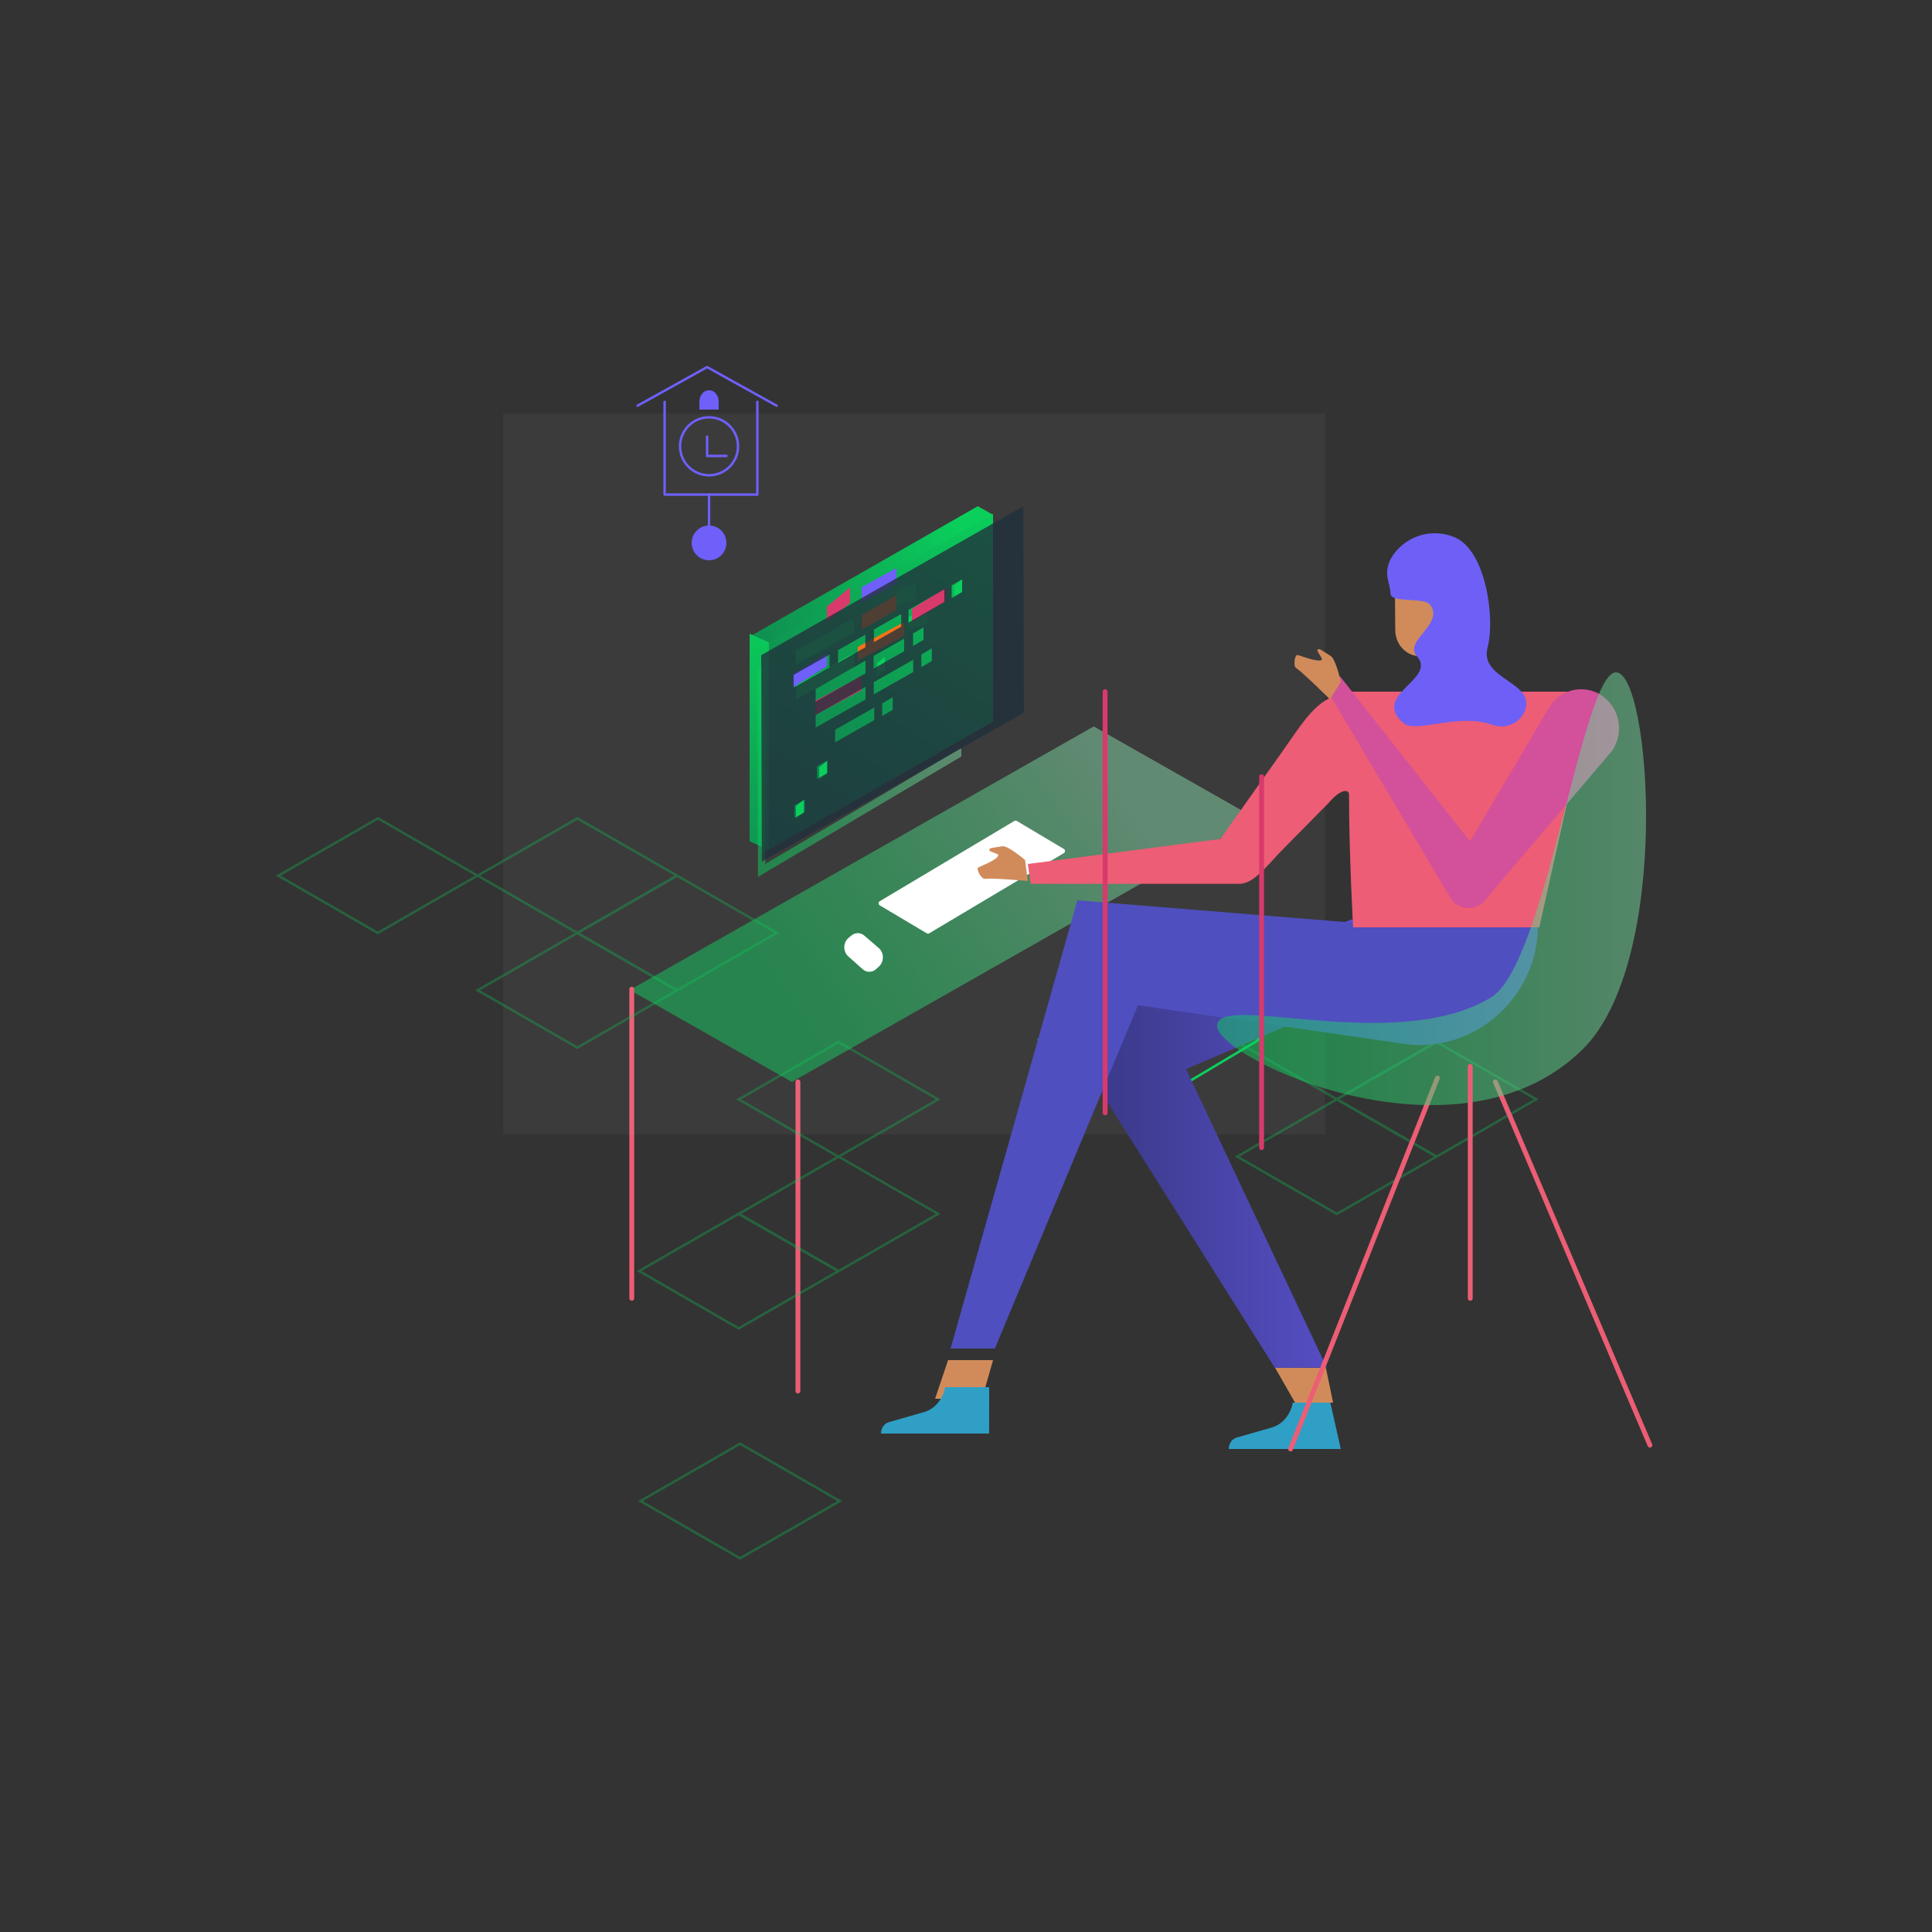 <?xml version="1.0" encoding="UTF-8"?>
<svg width="500px" height="500px" viewBox="0 0 500 500" version="1.1" xmlns="http://www.w3.org/2000/svg" xmlns:xlink="http://www.w3.org/1999/xlink">
    <rect x="0" y="0" width="500" height="500" fill="#333333" stroke="none"/>
    <title>Academia</title>
    <defs>
        <linearGradient x1="17.033%" y1="62.411%" x2="84.577%" y2="36.985%" id="linearGradient-1">
            <stop stop-color="#0AD05B" offset="0%"></stop>
            <stop stop-color="#15D162" offset="16%"></stop>
            <stop stop-color="#34D475" offset="43%"></stop>
            <stop stop-color="#65D894" offset="80%"></stop>
            <stop stop-color="#83DBA7" offset="100%"></stop>
        </linearGradient>
        <linearGradient x1="0%" y1="49.993%" x2="100%" y2="49.993%" id="linearGradient-2">
            <stop stop-color="#36367F" offset="0%"></stop>
            <stop stop-color="#6E60F9" offset="100%"></stop>
        </linearGradient>
        <linearGradient x1="0%" y1="50.004%" x2="100.008%" y2="50.004%" id="linearGradient-3">
            <stop stop-color="#0AD05B" offset="0%"></stop>
            <stop stop-color="#15D162" offset="16%"></stop>
            <stop stop-color="#34D475" offset="43%"></stop>
            <stop stop-color="#65D894" offset="80%"></stop>
            <stop stop-color="#83DBA7" offset="100%"></stop>
        </linearGradient>
        <linearGradient x1="95.451%" y1="35.155%" x2="-121.094%" y2="105.889%" id="linearGradient-4">
            <stop stop-color="#0AD05B" offset="0%"></stop>
            <stop stop-color="#0EA354" offset="31%"></stop>
            <stop stop-color="#117F4E" offset="60%"></stop>
            <stop stop-color="#12694A" offset="84%"></stop>
            <stop stop-color="#136149" offset="100%"></stop>
        </linearGradient>
        <linearGradient x1="77.649%" y1="-12.113%" x2="2.049%" y2="157.682%" id="linearGradient-5">
            <stop stop-color="#0AD05B" offset="0%"></stop>
            <stop stop-color="#0EA354" offset="31%"></stop>
            <stop stop-color="#117F4E" offset="60%"></stop>
            <stop stop-color="#12694A" offset="84%"></stop>
            <stop stop-color="#136149" offset="100%"></stop>
        </linearGradient>
        <linearGradient x1="50.029%" y1="-14.642%" x2="49.908%" y2="265.513%" id="linearGradient-6">
            <stop stop-color="#0AD05B" offset="0%"></stop>
            <stop stop-color="#0EA354" offset="31%"></stop>
            <stop stop-color="#117F4E" offset="60%"></stop>
            <stop stop-color="#12694A" offset="84%"></stop>
            <stop stop-color="#136149" offset="100%"></stop>
        </linearGradient>
        <linearGradient x1="0%" y1="50%" x2="99.975%" y2="50%" id="linearGradient-7">
            <stop stop-color="#0AD05B" offset="0%"></stop>
            <stop stop-color="#15D162" offset="16%"></stop>
            <stop stop-color="#34D475" offset="43%"></stop>
            <stop stop-color="#65D894" offset="80%"></stop>
            <stop stop-color="#83DBA7" offset="100%"></stop>
        </linearGradient>
    </defs>
    <g id="Page-1" stroke="none" stroke-width="1" fill="none" fill-rule="evenodd">
        <g id="Academia-Page-MVP" transform="translate(-797, -90)">
            <g id="Academia" transform="translate(797, 90)">
                <path d="M0,0 L500,0 L500,500 L0,500 L0,0 Z" id="Rectangle"></path>
                <g id="Academia_Hero" transform="translate(72, 95)">
                    <polygon id="Path" fill="url(#linearGradient-1)" fill-rule="nonzero" opacity="0.5" points="132.94 185 253 116.794 211.06 93 91 161.206"></polygon>
                    <line x1="134.5" y1="185" x2="134.5" y2="265" id="Path" stroke="#ED5D75" stroke-width="1.25" stroke-linecap="round" stroke-linejoin="round"></line>
                    <line x1="91.5" y1="161" x2="91.5" y2="241" id="Path" stroke="#ED5D75" stroke-width="1.25" stroke-linecap="round" stroke-linejoin="round"></line>
                    <g id="Group" opacity="0.22" style="mix-blend-mode: lighten;" transform="translate(58, 12)" fill="#B8C4C2" fill-rule="nonzero">
                        <g id="Rectangle" opacity="0.264">
                            <rect x="0.233" y="0.056" width="212.695" height="186.566"></rect>
                        </g>
                    </g>
                    <polygon id="Path" stroke="#0AD05B" stroke-width="0.63" points="254 173.977 225.522 157 197 174.008 225.478 191"></polygon>
                    <g id="Group" opacity="0.3" transform="translate(0, 116)" stroke="#0AD05B" stroke-width="0.63">
                        <polygon id="Path" points="273.973 73.487 299.771 58.651 273.973 43.827 248.175 58.651"></polygon>
                        <polygon id="Path" points="119.534 162.629 93.749 177.466 119.534 192.29 145.332 177.466"></polygon>
                        <polygon id="Path" points="144.996 58.677 119.184 73.514 144.996 88.351 170.78 73.514"></polygon>
                        <polygon id="Path" points="144.996 88.324 119.184 103.161 144.996 117.985 170.78 103.161"></polygon>
                        <polygon id="Path" points="119.184 103.108 93.4 117.944 119.184 132.781 144.996 117.944"></polygon>
                        <polygon id="Path" points="325.569 73.487 299.771 58.651 273.973 73.487 299.771 88.324"></polygon>
                        <polygon id="Path" points="273.973 103.161 299.771 88.324 273.973 73.487 248.175 88.324"></polygon>
                        <polygon id="Path" points="77.412 30.451 103.21 15.614 77.412 0.791 51.614 15.614"></polygon>
                        <polygon id="Path" points="129.008 30.451 103.21 15.614 77.412 30.451 103.21 45.288"></polygon>
                        <polygon id="Path" points="77.412 60.111 103.21 45.288 77.412 30.451 51.614 45.288"></polygon>
                        <polygon id="Path" points="51.56 15.601 25.816 0.791 0.017 15.628 25.762 30.438"></polygon>
                    </g>
                    <polyline id="Path" stroke="#6E60F9" stroke-width="0.63" stroke-linecap="round" stroke-linejoin="round" points="93 10 111 0 129 10"></polyline>
                    <circle id="Oval" stroke="#6E60F9" stroke-width="0.63" stroke-linecap="round" stroke-linejoin="round" cx="111.5" cy="20.5" r="7.5"></circle>
                    <polyline id="Path" stroke="#6E60F9" stroke-width="0.63" stroke-linecap="round" stroke-linejoin="round" points="111 18 111 23 116 23"></polyline>
                    <path d="M111.459,6 L111.582,6 C112.917,6 114,7.329 114,8.967 L114,11 L109,11 L109,8.984 C108.996,8.185 109.255,7.419 109.718,6.857 C110.181,6.296 110.808,5.987 111.459,6 L111.459,6 Z" id="Path" fill="#6E60F9" fill-rule="nonzero"></path>
                    <line x1="111.5" y1="33" x2="111.5" y2="42" id="Path" stroke="#6E60F9" stroke-width="0.63" stroke-linecap="round" stroke-linejoin="round"></line>
                    <circle id="Oval" fill="#6E60F9" fill-rule="nonzero" cx="111.5" cy="45.5" r="4.5"></circle>
                    <polyline id="Path" stroke="#6E60F9" stroke-width="0.63" stroke-linecap="round" stroke-linejoin="round" points="124 9 124 33 100 33 100 9"></polyline>
                    <polygon id="Path" stroke="#FFFFFF" stroke-width="1.25" fill="#FFFFFF" fill-rule="nonzero" stroke-linecap="round" stroke-linejoin="round" points="168.168 146 203 125.246 190.832 118 156 138.768"></polygon>
                    <path d="M194,133 C194,133 184.785,132.16 182.968,132.445 C181.966,132.604 180.579,129.926 181.122,129.546 C181.666,129.165 186.416,127.485 186.345,126.249 C186.345,125.98 184.542,125.505 184.299,125.33 C183.769,124.95 184.084,124.554 184.728,124.443 L187.375,124.015 C188.806,123.73 193.285,127.565 193.285,127.565" id="Path" fill="#D18B5A" fill-rule="nonzero"></path>
                    <polyline id="Path" fill="url(#linearGradient-2)" fill-rule="nonzero" points="277.652 143 203 171.837 257.936 259 271.364 258.924 234.949 181.692 325 143 299.847 143"></polyline>
                    <polygon id="Path" fill="#D18B5A" fill-rule="nonzero" points="173.357 257 185 257 182.146 267 170 267"></polygon>
                    <path d="M183.986,276 L156,276 C156,274.611 156.832,273.398 158.022,273.052 L167.152,270.443 C169.909,269.65 172.025,267.149 172.606,264 L184,264 L183.986,276 Z" id="Path" fill="#2F9FC5" fill-rule="nonzero"></path>
                    <path d="M279.125,143.864 L206.821,138 L174,254 L185.472,254 L222.503,165.167 L292.31,175.276 C310.623,177.265 326.485,162.049 325.989,143.864 L279.125,143.864 Z" id="Path" fill="#4F4FBF" fill-rule="nonzero"></path>
                    <path d="M340,84 L326.368,145 L278.19,145 C278.19,145 277.127,126.312 277.127,110.737 C277.127,109.046 274.895,109.241 271.914,112.727 L258.911,125.923 C253.577,131.908 251.42,133.734 248.559,133.734 L194.749,133.734 L194,128.602 L243.825,122.123 L260.603,98.438 C267.36,88.623 269.996,84.973 278.145,84" id="Path" fill="#ED5D75" fill-rule="nonzero"></path>
                    <path d="M289,56.321 L289.098,68.096 C289.12,71.428 291.409,74.246 294.49,74.733 L294.49,74.733 C295.862,74.955 296.925,76.134 297.081,77.61 L298.131,87.453 C298.327,89.251 304.279,90 304.279,90 C305.957,89.789 307.163,88.171 306.982,86.374 L303.621,54.912 C303.431,53.113 301.914,51.819 300.232,52.021 L291.717,53.054 C290.17,53.251 289.003,54.653 289,56.321 L289,56.321 Z" id="Path" fill="#D18B5A" fill-rule="nonzero"></path>
                    <path d="M300.125,64.558 C301.398,62.764 303.204,62.616 304.235,63.621 C305.654,64.959 305.348,69.364 301.173,68.976 C296.997,68.588 300.125,64.558 300.125,64.558 Z" id="Path" fill="#D18B5A" fill-rule="nonzero"></path>
                    <path d="M298.19,61.591 C296.583,59.363 287.886,61.286 287.855,58.539 C287.825,55.792 285.512,53.03 288.622,48.513 C292.29,43.444 298.915,41.615 304.604,44.102 C312.595,47.658 314.968,65.086 313,72.487 C311.288,78.928 319.384,80.713 322.178,84.544 C324.972,88.374 320.24,94.768 314.052,92.54 C305.445,89.488 294.42,94.799 291.31,92.205 C282.538,84.879 300.082,80.774 294.69,74.838 C291.1,70.9 301.765,66.612 298.19,61.591 Z" id="Path" fill="#6E60F7" fill-rule="nonzero"></path>
                    <path d="M328.452,88.863 L308.437,122.772 L274.769,80 L272,84.545 L303.665,137.862 C304.815,139.3 306.561,140.09 308.368,139.992 C310.176,139.893 311.83,138.917 312.826,137.362 L345.227,99.272 C346.769,97.002 347.338,94.181 346.804,91.467 C346.27,88.753 344.678,86.383 342.399,84.909 L342.399,84.909 C340.067,83.414 337.233,82.991 334.583,83.742 C331.934,84.493 329.711,86.35 328.452,88.863 Z" id="Path" fill="#D3509B" fill-rule="nonzero"></path>
                    <path d="M272.196,86 C272.196,86 265.164,78.99 263.494,77.944 C262.575,77.36 263.096,74.424 263.785,74.516 C264.474,74.608 269.408,76.653 270.128,75.684 C270.281,75.469 269.101,73.886 269.009,73.578 C268.81,72.932 269.316,72.855 269.913,73.209 C270.511,73.563 272.028,74.547 272.349,74.746 C273.759,75.577 275,81.48 275,81.48" id="Path" fill="#D18B5A" fill-rule="nonzero"></path>
                    <polygon id="Path" fill="#D18B5A" fill-rule="nonzero" points="258 259 271.141 259 273 268 263.159 268"></polygon>
                    <path d="M275,280 L246,280 C246,278.611 246.831,277.398 248.018,277.052 L257.125,274.443 C259.878,273.653 261.991,271.151 262.567,268 L272.286,268 L275,280 Z" id="Path" fill="#2F9FC5" fill-rule="nonzero"></path>
                    <line x1="300" y1="184" x2="262" y2="280" id="Path" stroke="#ED5D75" stroke-width="1.25" stroke-linecap="round" stroke-linejoin="round"></line>
                    <line x1="315" y1="185" x2="355" y2="279" id="Path" stroke="#ED5D75" stroke-width="1.25" stroke-linecap="round" stroke-linejoin="round"></line>
                    <path d="M346.231,79 C337.482,79 328.119,154.556 313.88,163.133 C288.947,178.158 243,161.54 243,170.504 C243,178.977 305.28,208.312 337.542,176.61 C360.844,153.693 355.161,79 346.231,79 Z" id="Path" fill="url(#linearGradient-3)" fill-rule="nonzero" opacity="0.5"></path>
                    <path d="M151.375,147.529 L155.155,150.782 C155.689,151.264 156,151.991 156,152.76 C156,153.529 155.689,154.257 155.155,154.738 L154.393,155.441 C153.567,156.186 152.391,156.186 151.565,155.441 L147.88,152.157 C147.325,151.677 147,150.935 147,150.148 C147,149.362 147.325,148.62 147.88,148.14 L148.641,147.514 C149.45,146.823 150.572,146.829 151.375,147.529 L151.375,147.529 Z" id="Path" stroke="#FFFFFF" fill="#FFFFFF" fill-rule="nonzero"></path>
                    <polygon id="Path" fill="url(#linearGradient-4)" fill-rule="nonzero" points="140.467 59.201 140.481 59.201 163.626 45.974 181.066 36 185 38.249 164.464 49.99 143.915 61.731 143.901 61.731 125.934 72 122 69.751"></polygon>
                    <polygon id="Path" fill="url(#linearGradient-5)" fill-rule="nonzero" points="125 72.229 145.861 60.336 145.861 60.336 164.139 49.92 164.139 49.893 185 38 185 91.771 164.139 103.664 164.139 103.691 143.265 115.585 143.265 115.571 125 126"></polygon>
                    <polygon id="Path" fill="url(#linearGradient-6)" fill-rule="nonzero" points="122 69 127 71.263 127 125 122 122.723"></polygon>
                    <g id="Group" opacity="0.5" transform="translate(124, 77)" fill="url(#linearGradient-7)" fill-rule="nonzero">
                        <polygon id="Path" points="1.907 0.067 2.051 51.593 52.782 21.557 52.795 23.784 0.165 54.933 0.008 1.194"></polygon>
                    </g>
                    <polygon id="Path" fill="#0AD05B" fill-rule="nonzero" points="134 82.294 149 74 149 77.706 134.016 86"></polygon>
                    <polygon id="Path" fill="#D83A6C" fill-rule="nonzero" points="150.984 80 151 83.615 139.016 90 139 86.37"></polygon>
                    <polygon id="Path" fill="#0AD05B" fill-rule="nonzero" points="156.99 75 157 78.37 155.01 80 155 76.616"></polygon>
                    <polygon id="Path" fill="#0AD05B" fill-rule="nonzero" points="168 63 168 66.384 163.025 68 163 64.63"></polygon>
                    <polygon id="Path" fill="#0AD05B" fill-rule="nonzero" points="164.975 56 165 60.061 160.025 62 160 57.939"></polygon>
                    <polygon id="Path" fill="#0AD05B" fill-rule="nonzero" points="176.99 55 177 58.375 175.01 60 175 56.625"></polygon>
                    <polygon id="Path" fill="#0AD05B" fill-rule="nonzero" points="141.99 102 142 105.37 140.01 107 140 103.616"></polygon>
                    <polygon id="Path" fill="#0AD05B" fill-rule="nonzero" points="135.99 112 136 115.38 134.01 117 134 113.62"></polygon>
                    <polygon id="Path" fill="#F97216" fill-rule="nonzero" points="160 59 160 62.78 151.015 68 151 64.205"></polygon>
                    <polygon id="Path" fill="#F97216" fill-rule="nonzero" points="161.984 66 162 69.599 150.016 76 150 72.401"></polygon>
                    <polygon id="Path" fill="#6E60F9" fill-rule="nonzero" points="141.987 74 142 77.437 133.013 83 133 79.549"></polygon>
                    <polygon id="Path" fill="#D83A6C" fill-rule="nonzero" points="148 57 148 61.038 142 66 142 61.978"></polygon>
                    <polygon id="Path" fill="#0AD05B" fill-rule="nonzero" points="148.984 65 149 68.698 134 77 134 73.302"></polygon>
                    <polygon id="Path" fill="#D83A6C" fill-rule="nonzero" points="172.987 57 173 60.437 164.013 66 164 62.563"></polygon>
                    <polygon id="Path" fill="#6E60F9" fill-rule="nonzero" points="159.983 52 160 56.038 151 61 151 56.962"></polygon>
                    <path d="M125,74.558 L192.851,36 L193,89.429 L191.049,90.536 L125.163,128 L125.014,76.772 L125,74.558 Z M139.101,90.042 L139.101,93.297 L151.997,86.014 L151.997,82.76 L139.101,90.042 M151.983,75.985 L139.088,83.32 L139.088,86.588 L151.997,79.253 L151.997,75.985 M164.337,78.999 L164.337,75.745 L154.137,81.533 L154.137,84.707 L164.337,78.919 M154.245,91.376 L154.245,88.122 L144.14,93.857 L144.14,97.111 L154.245,91.376 M172.383,60.794 L172.383,57.526 L163.118,62.861 L163.118,66.115 L172.383,60.781 M133.425,79.653 L133.425,82.92 L142.691,77.652 L142.691,74.398 L133.425,79.653 M154.096,74.665 L154.096,78.039 L161.98,73.544 L161.98,70.29 L154.083,74.771 M144.885,73.251 L144.885,76.518 L151.956,72.517 L151.956,69.25 L144.885,73.251 M154.164,67.916 L154.164,71.184 L161.235,67.182 L161.235,63.901 L154.164,67.903 M177.002,58.193 L177.002,54.925 L174.293,56.499 L174.293,59.767 L177.002,58.193 M169.146,76.078 L169.146,72.811 L166.437,74.384 L166.437,77.639 L169.146,76.078 M164.296,72.17 L167.006,70.61 L167.006,67.369 L164.296,68.93 L164.296,72.197 M159.027,88.709 L159.027,85.454 L156.318,87.028 L156.318,90.282 L159.027,88.709 M136.297,115.143 L136.297,111.889 L133.588,113.449 L133.588,116.717 L136.297,115.156 M142.163,105.06 L142.163,101.779 L139.453,103.34 L139.453,106.607 L142.163,105.033" id="Shape" fill="#21313C" fill-rule="nonzero" opacity="0.792"></path>
                    <line x1="214" y1="84" x2="214" y2="193" id="Path" stroke="#D83A6C" stroke-width="1.25" stroke-linecap="round" stroke-linejoin="round"></line>
                    <line x1="254.5" y1="106" x2="254.5" y2="202" id="Path" stroke="#D83A6C" stroke-width="1.25" stroke-linecap="round" stroke-linejoin="round"></line>
                    <line x1="308.5" y1="181" x2="308.5" y2="241" id="Path" stroke="#ED5D75" stroke-width="1.25" stroke-linecap="round" stroke-linejoin="round"></line>
                </g>
            </g>
        </g>
    </g>
</svg>